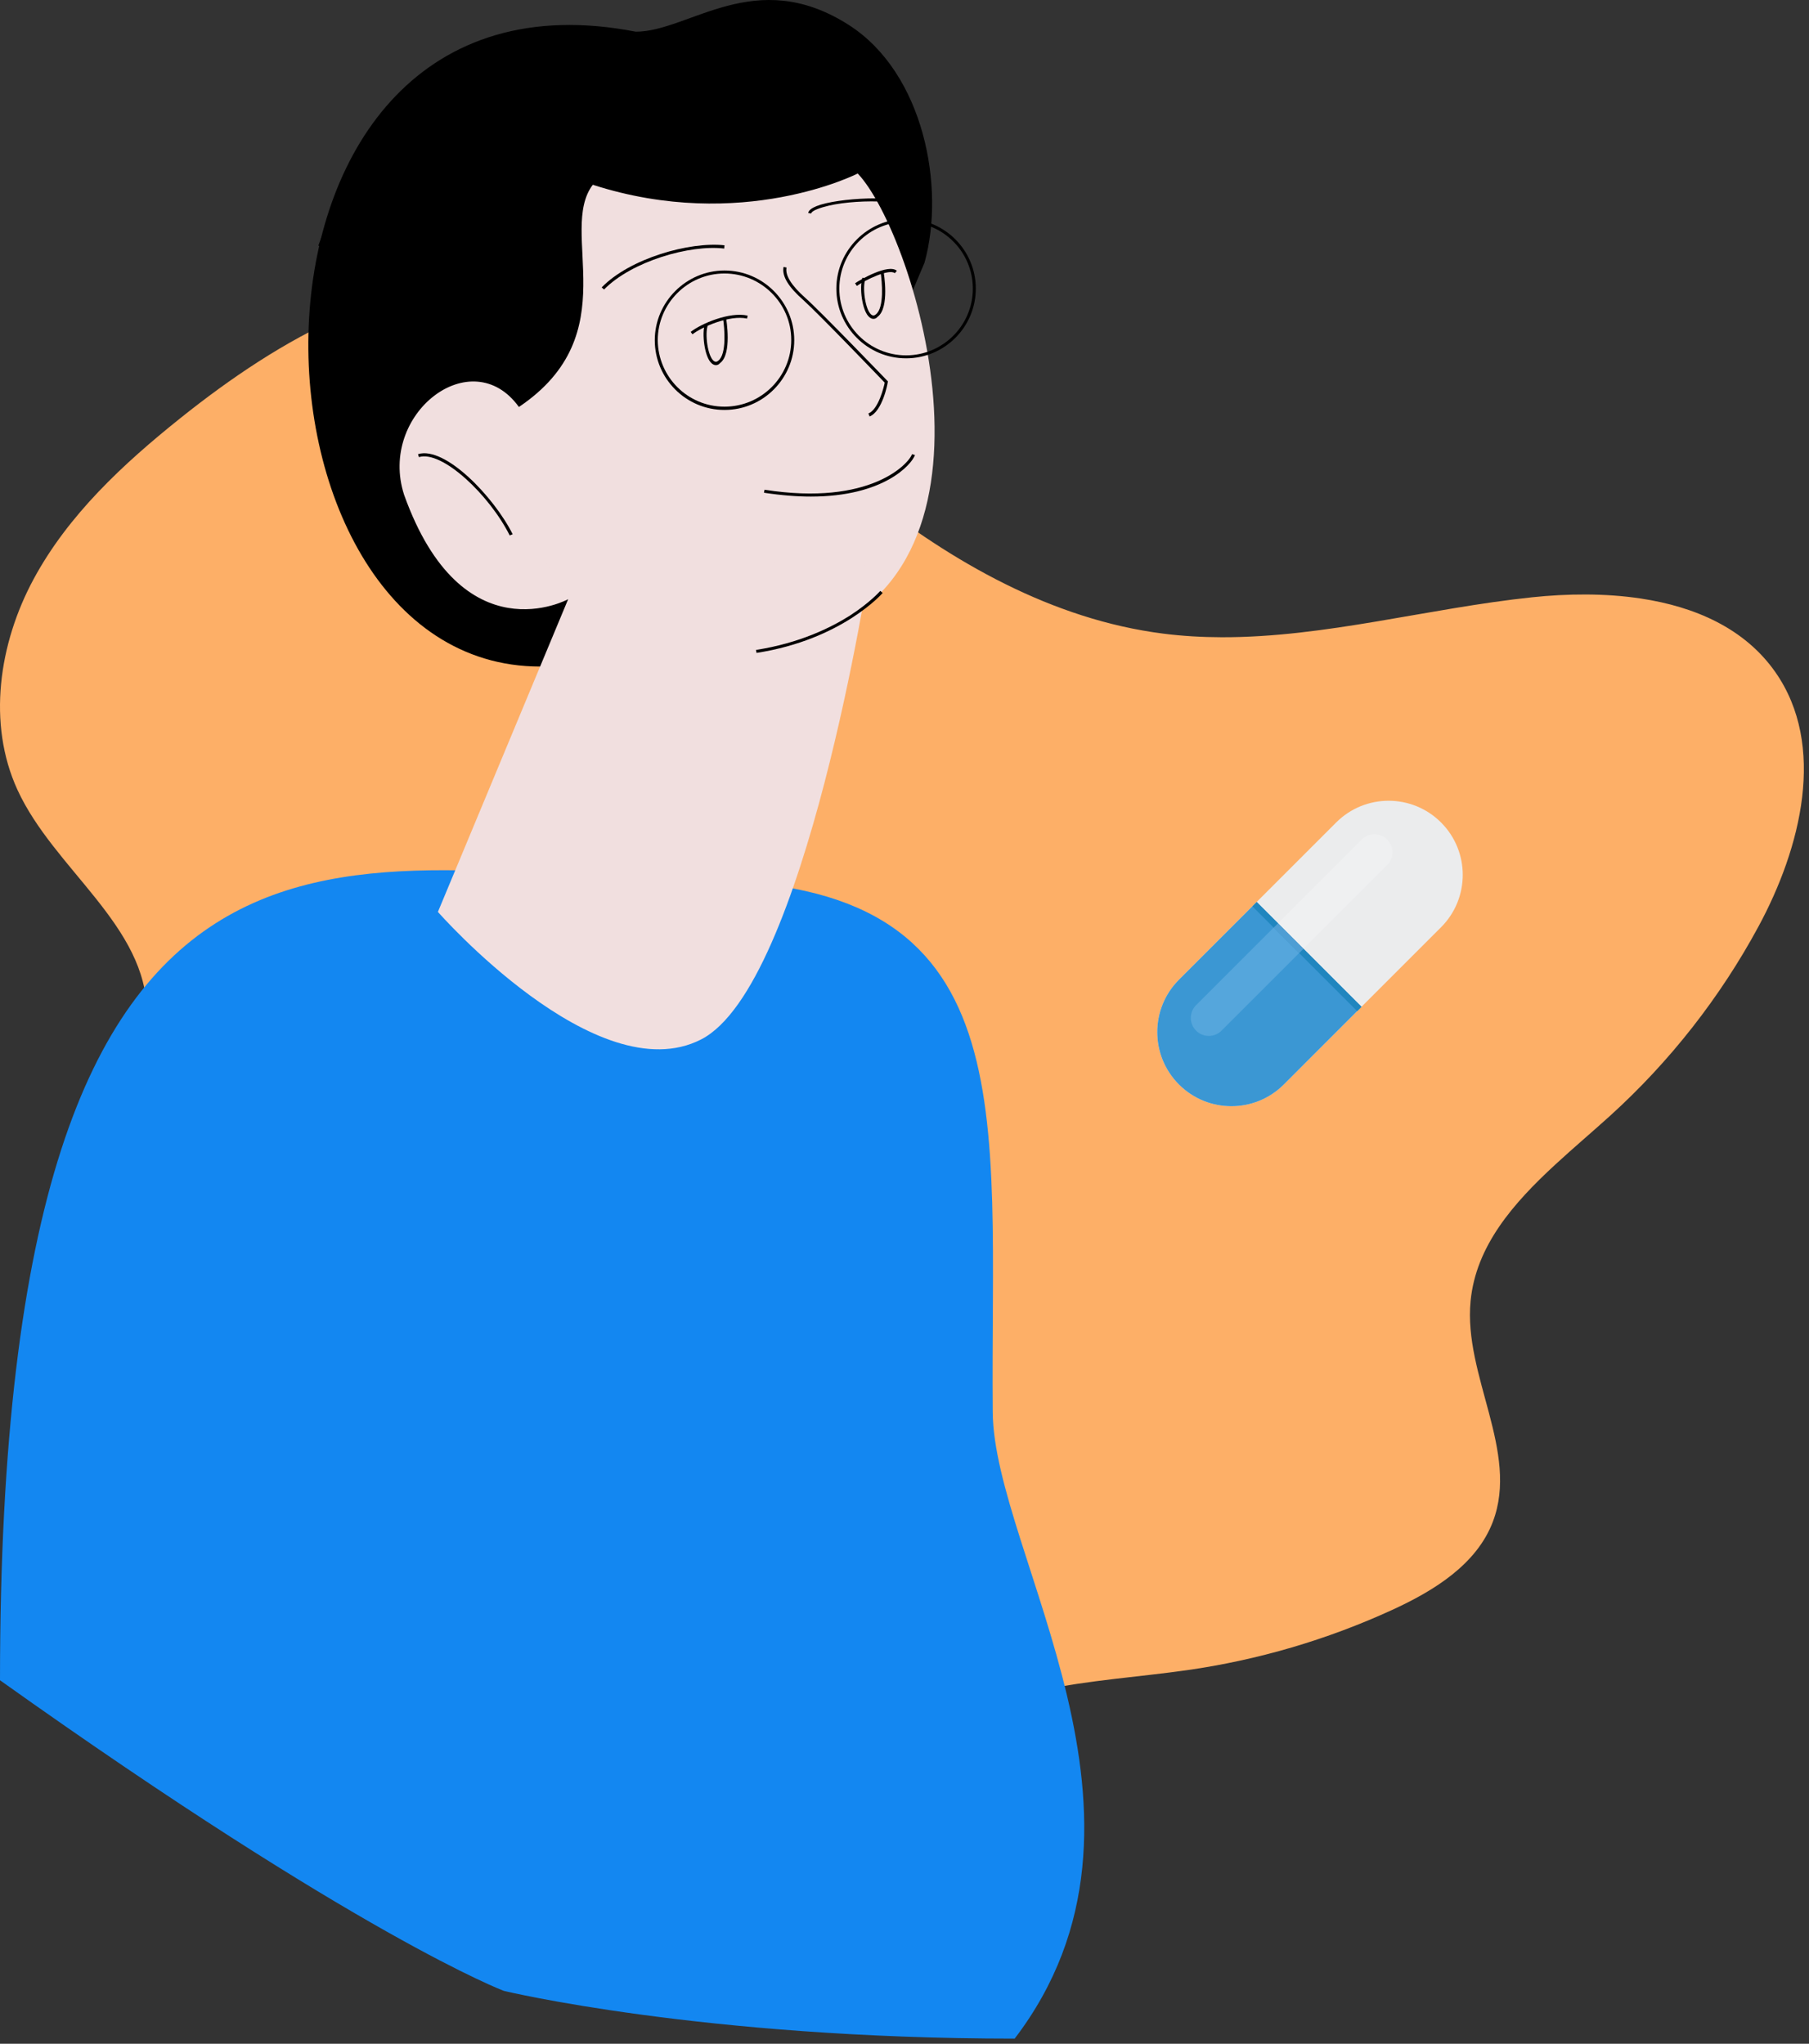 <svg width="231" height="261" viewBox="0 0 231 261" fill="none" xmlns="http://www.w3.org/2000/svg">
<rect x="0" y="0" width="231" height="261" fill="#333333" stroke="none"/>
<path d="M224.533 118.35C219.652 127.381 213.228 135.573 205.626 142.469C203.366 144.519 200.942 146.563 198.629 148.697C193.244 153.66 188.464 159.1 187.785 166.166C186.872 175.685 194.02 185.376 190.636 194.32C188.561 199.803 183.083 203.163 177.755 205.604C169.457 209.409 160.609 212.005 151.574 213.291C139.487 215.009 125.812 214.935 117.194 223.582C115.056 225.729 110.014 223.905 107.18 222.831C104.346 221.757 101.976 219.719 99.944 217.471C95.201 212.22 94.863 203.733 91.401 197.561C91.014 196.873 90.593 196.215 90.136 195.591C84.082 187.29 72.181 184.586 61.747 185.695C50.527 186.886 39.898 191.413 28.728 193.012C25.94 193.412 22.984 193.604 20.411 192.461C17.543 191.188 15.615 188.47 13.983 185.788C8.035 176.009 4.103 163.865 8.139 153.153C9.404 149.797 11.408 146.679 13.336 143.568C14.525 141.652 15.684 139.737 16.623 137.769C17.888 135.122 18.754 132.38 18.759 129.407C18.776 118.223 6.902 111.038 2.234 100.876C-1.66 92.4 -0.138 82.17 4.29 73.959C8.719 65.748 15.727 59.244 23.01 53.417C35.725 43.243 51.207 34.261 67.349 36.395C84.323 38.638 97.049 52.301 110.451 62.96C121.567 71.805 134.42 79.123 148.512 80.914C151.008 81.233 153.505 81.373 156 81.38C169.202 81.413 182.383 77.669 195.629 76.278C200.144 75.804 204.961 75.745 209.535 76.436C216.431 77.479 222.775 80.226 226.702 85.832C233.267 95.216 229.98 108.276 224.533 118.35Z" fill="#FDAF67"/>
<path d="M161.58 121.674C165.329 121.784 169.044 121.931 172.793 122.041" stroke="#FF577F" stroke-width="3" stroke-miterlimit="10" stroke-linecap="round" stroke-linejoin="round"/>
<path d="M167.646 117.446C167.046 120.337 166.408 123.195 165.808 126.086" stroke="#FF577F" stroke-width="3" stroke-miterlimit="10" stroke-linecap="round" stroke-linejoin="round"/>
<g clip-path="url(#clip0)">
<path d="M184.012 105.032C187.71 108.729 187.71 114.721 184.012 118.418L163.934 138.496C160.237 142.192 154.245 142.192 150.548 138.496C146.851 134.799 146.851 128.807 150.548 125.109L170.626 105.032C174.323 101.336 180.316 101.336 184.012 105.032Z" fill="#EBECED"/>
<path d="M160.476 115.184L150.549 125.11C146.851 128.808 146.851 134.8 150.549 138.497C154.245 142.194 160.238 142.194 163.935 138.497L173.86 128.57L160.476 115.184Z" fill="#3B97D3"/>
<path d="M173.306 129.129L159.924 115.748L160.476 115.196L173.857 128.577L173.306 129.129Z" fill="#2086BF"/>
<path d="M162.641 118.456L152.732 128.365C152.518 128.579 152.348 128.832 152.233 129.111C152.117 129.391 152.057 129.69 152.057 129.992C152.057 130.294 152.117 130.593 152.233 130.873C152.348 131.152 152.518 131.405 152.732 131.619C152.945 131.833 153.199 132.002 153.478 132.118C153.757 132.233 154.056 132.293 154.359 132.293C154.661 132.293 154.96 132.233 155.239 132.118C155.518 132.002 155.772 131.833 155.985 131.619L165.895 121.71L162.641 118.456Z" fill="#55A6DC"/>
<path d="M177.135 107.215C176.922 107.001 176.668 106.831 176.389 106.715C176.109 106.6 175.81 106.54 175.508 106.54C175.205 106.54 174.906 106.6 174.627 106.715C174.347 106.831 174.094 107.001 173.88 107.215L163.192 117.904L166.446 121.158L177.136 110.468C177.567 110.037 177.809 109.452 177.809 108.841C177.809 108.231 177.566 107.646 177.135 107.215Z" fill="#EFF0F1"/>
<path d="M166.451 121.162L165.9 121.713L162.647 118.461L163.199 117.909L166.451 121.162Z" fill="#4F9ED4"/>
</g>
<path d="M68.989 85.123C28.679 85.123 26.52 -6.598 81.189 4.048C88.008 4.048 96.456 -4.476 108.428 3.215C117.975 9.352 120.741 23.938 118.051 33.561C112.103 47.654 96.608 85.123 68.989 85.123Z" fill="black"/>
<path d="M126.765 180.329C126.916 198.439 151.012 232.233 129.568 260.344C89.637 260.344 64.33 254.244 64.33 254.244C64.33 254.244 46.031 247.349 0 214.578C0 91.791 45.69 112.439 88.955 112.439C131.501 112.401 126.424 141.951 126.765 180.329Z" fill="#1387F1"/>
<path d="M109.527 22.157C116.914 29.924 130.667 74.25 101.76 81.713C103.617 82.812 72.55 76.523 72.55 76.523C72.55 76.523 59.025 83.911 51.6 63.187C48.266 52.844 60.238 43.6 66.261 51.973C80.127 42.653 71.186 29.583 75.695 23.597C94.751 29.734 109.527 22.157 109.527 22.157Z" fill="#F1DFDF"/>
<path d="M69.027 70.613L72.55 76.523L55.919 116.455C55.919 116.455 76.187 139.565 89.523 132.745C102.859 125.926 111.042 72.28 111.042 72.28L69.027 70.613Z" fill="#F1DFDF"/>
<path d="M65.087 68.377C62.511 63.225 56.449 57.466 53.494 58.376L53.381 57.997C56.828 56.936 63.079 63.452 65.466 68.226L65.087 68.377Z" fill="black"/>
<path d="M77.135 36.97L76.832 36.705C80.431 32.992 88.084 30.833 92.516 31.325L92.478 31.742C88.121 31.212 80.658 33.371 77.135 36.97Z" fill="black"/>
<path d="M103.579 27.271L103.2 27.196C103.276 26.855 103.617 26.59 104.261 26.324C106.913 25.264 114.907 24.809 117.066 26.211L116.839 26.552C115.172 25.453 107.709 25.377 104.375 26.703C103.693 26.968 103.579 27.196 103.579 27.271Z" fill="black"/>
<path d="M111.043 53.185L110.891 52.806C112.179 52.276 112.861 49.434 112.975 48.866C112.141 47.995 104.488 40.039 102.594 38.334C100.662 36.629 99.829 35.265 100.056 34.091L100.435 34.167C100.245 35.152 101.041 36.44 102.821 38.031C104.829 39.812 113.24 48.563 113.316 48.639L113.391 48.715L113.354 48.828C113.354 48.98 112.672 52.541 111.043 53.185Z" fill="black"/>
<path d="M103.541 63.415C101.76 63.415 99.79 63.263 97.555 62.922L97.631 62.543C111.194 64.665 116.081 59.172 116.46 57.997L116.839 58.111C116.384 59.361 112.823 63.415 103.541 63.415Z" fill="black"/>
<path d="M96.608 83.38L96.532 83.001C102.139 82.13 106.155 80.122 108.542 78.606C111.118 76.939 112.368 75.5 112.406 75.462L112.709 75.727C112.671 75.765 107.557 81.675 96.608 83.38Z" fill="black"/>
<path d="M73.308 20.604L73.081 20.301C81.34 14.126 82.401 10.186 83.234 7.041L83.272 6.89L83.651 7.003L83.613 7.155C82.742 10.337 81.681 14.353 73.308 20.604Z" fill="black"/>
<path d="M109.982 13.785C106.117 8.33 98.502 7.155 87.364 10.3L87.25 9.921C98.578 6.738 106.345 7.951 110.323 13.558L109.982 13.785Z" fill="black"/>
<path d="M41.03 31.515L40.651 31.364C45.122 18.786 53.456 12.724 59.632 9.845C66.641 6.587 73.498 6.17 76.377 6.7L76.301 7.079C73.46 6.587 66.716 7.004 59.783 10.224C53.684 13.065 45.463 19.089 41.03 31.515Z" fill="black"/>
<path d="M56.412 42.123L56.033 42.01C56.487 40.646 56.98 39.055 57.472 37.35C59.973 28.788 63.42 17.119 73.119 12.648L73.271 13.027C63.724 17.384 60.314 28.977 57.851 37.463C57.359 39.13 56.866 40.76 56.412 42.123Z" fill="black"/>
<path d="M92.516 52.352C87.591 52.352 83.613 48.336 83.613 43.449C83.613 38.562 87.629 34.546 92.516 34.546C97.442 34.546 101.419 38.562 101.419 43.449C101.419 48.336 97.442 52.352 92.516 52.352ZM92.516 34.925C87.819 34.925 83.992 38.751 83.992 43.449C84.03 48.147 87.819 51.935 92.516 51.935C97.214 51.935 101.041 48.109 101.041 43.411C101.041 38.751 97.214 34.925 92.516 34.925Z" fill="black"/>
<path d="M115.702 45.76C110.777 45.76 106.799 41.744 106.799 36.857C106.799 31.97 110.815 27.954 115.702 27.954C120.628 27.954 124.605 31.97 124.605 36.857C124.605 41.744 120.628 45.76 115.702 45.76ZM115.702 28.333C111.005 28.333 107.178 32.159 107.178 36.857C107.178 41.555 111.005 45.381 115.702 45.381C120.4 45.381 124.227 41.555 124.227 36.857C124.227 32.159 120.4 28.333 115.702 28.333Z" fill="black"/>
<path d="M88.425 42.691L88.197 42.388C89.485 41.365 93.122 39.774 95.471 40.305L95.395 40.684C93.198 40.191 89.637 41.744 88.425 42.691Z" fill="black"/>
<path d="M109.413 36.516L109.186 36.175C109.792 35.758 113.429 33.637 114.528 34.584L114.263 34.887C113.543 34.281 110.474 35.758 109.413 36.516Z" fill="black"/>
<path d="M91.417 46.631C91.228 46.631 91.076 46.555 90.925 46.442C89.94 45.684 89.599 42.502 90.016 41.365L90.394 41.517C89.978 42.577 90.357 45.495 91.152 46.101C91.266 46.176 91.455 46.29 91.721 46.063C92.819 45.229 92.516 41.857 92.327 40.645L92.706 40.569C92.743 40.759 93.501 45.229 91.948 46.366C91.796 46.555 91.607 46.631 91.417 46.631Z" fill="black"/>
<path d="M111.535 40.721C111.346 40.721 111.194 40.645 111.043 40.531C110.058 39.774 109.717 36.591 110.133 35.455L110.512 35.606C110.095 36.667 110.474 39.584 111.27 40.191C111.384 40.266 111.573 40.38 111.838 40.153C112.937 39.319 112.634 35.947 112.444 34.735L112.823 34.659C112.861 34.849 113.619 39.319 112.065 40.456C111.914 40.645 111.725 40.721 111.535 40.721Z" fill="black"/>
<defs>
<clipPath id="clip0">
<rect width="39.011" height="39.009" fill="white" transform="translate(147.775 102.26)"/>
</clipPath>
</defs>
</svg>
